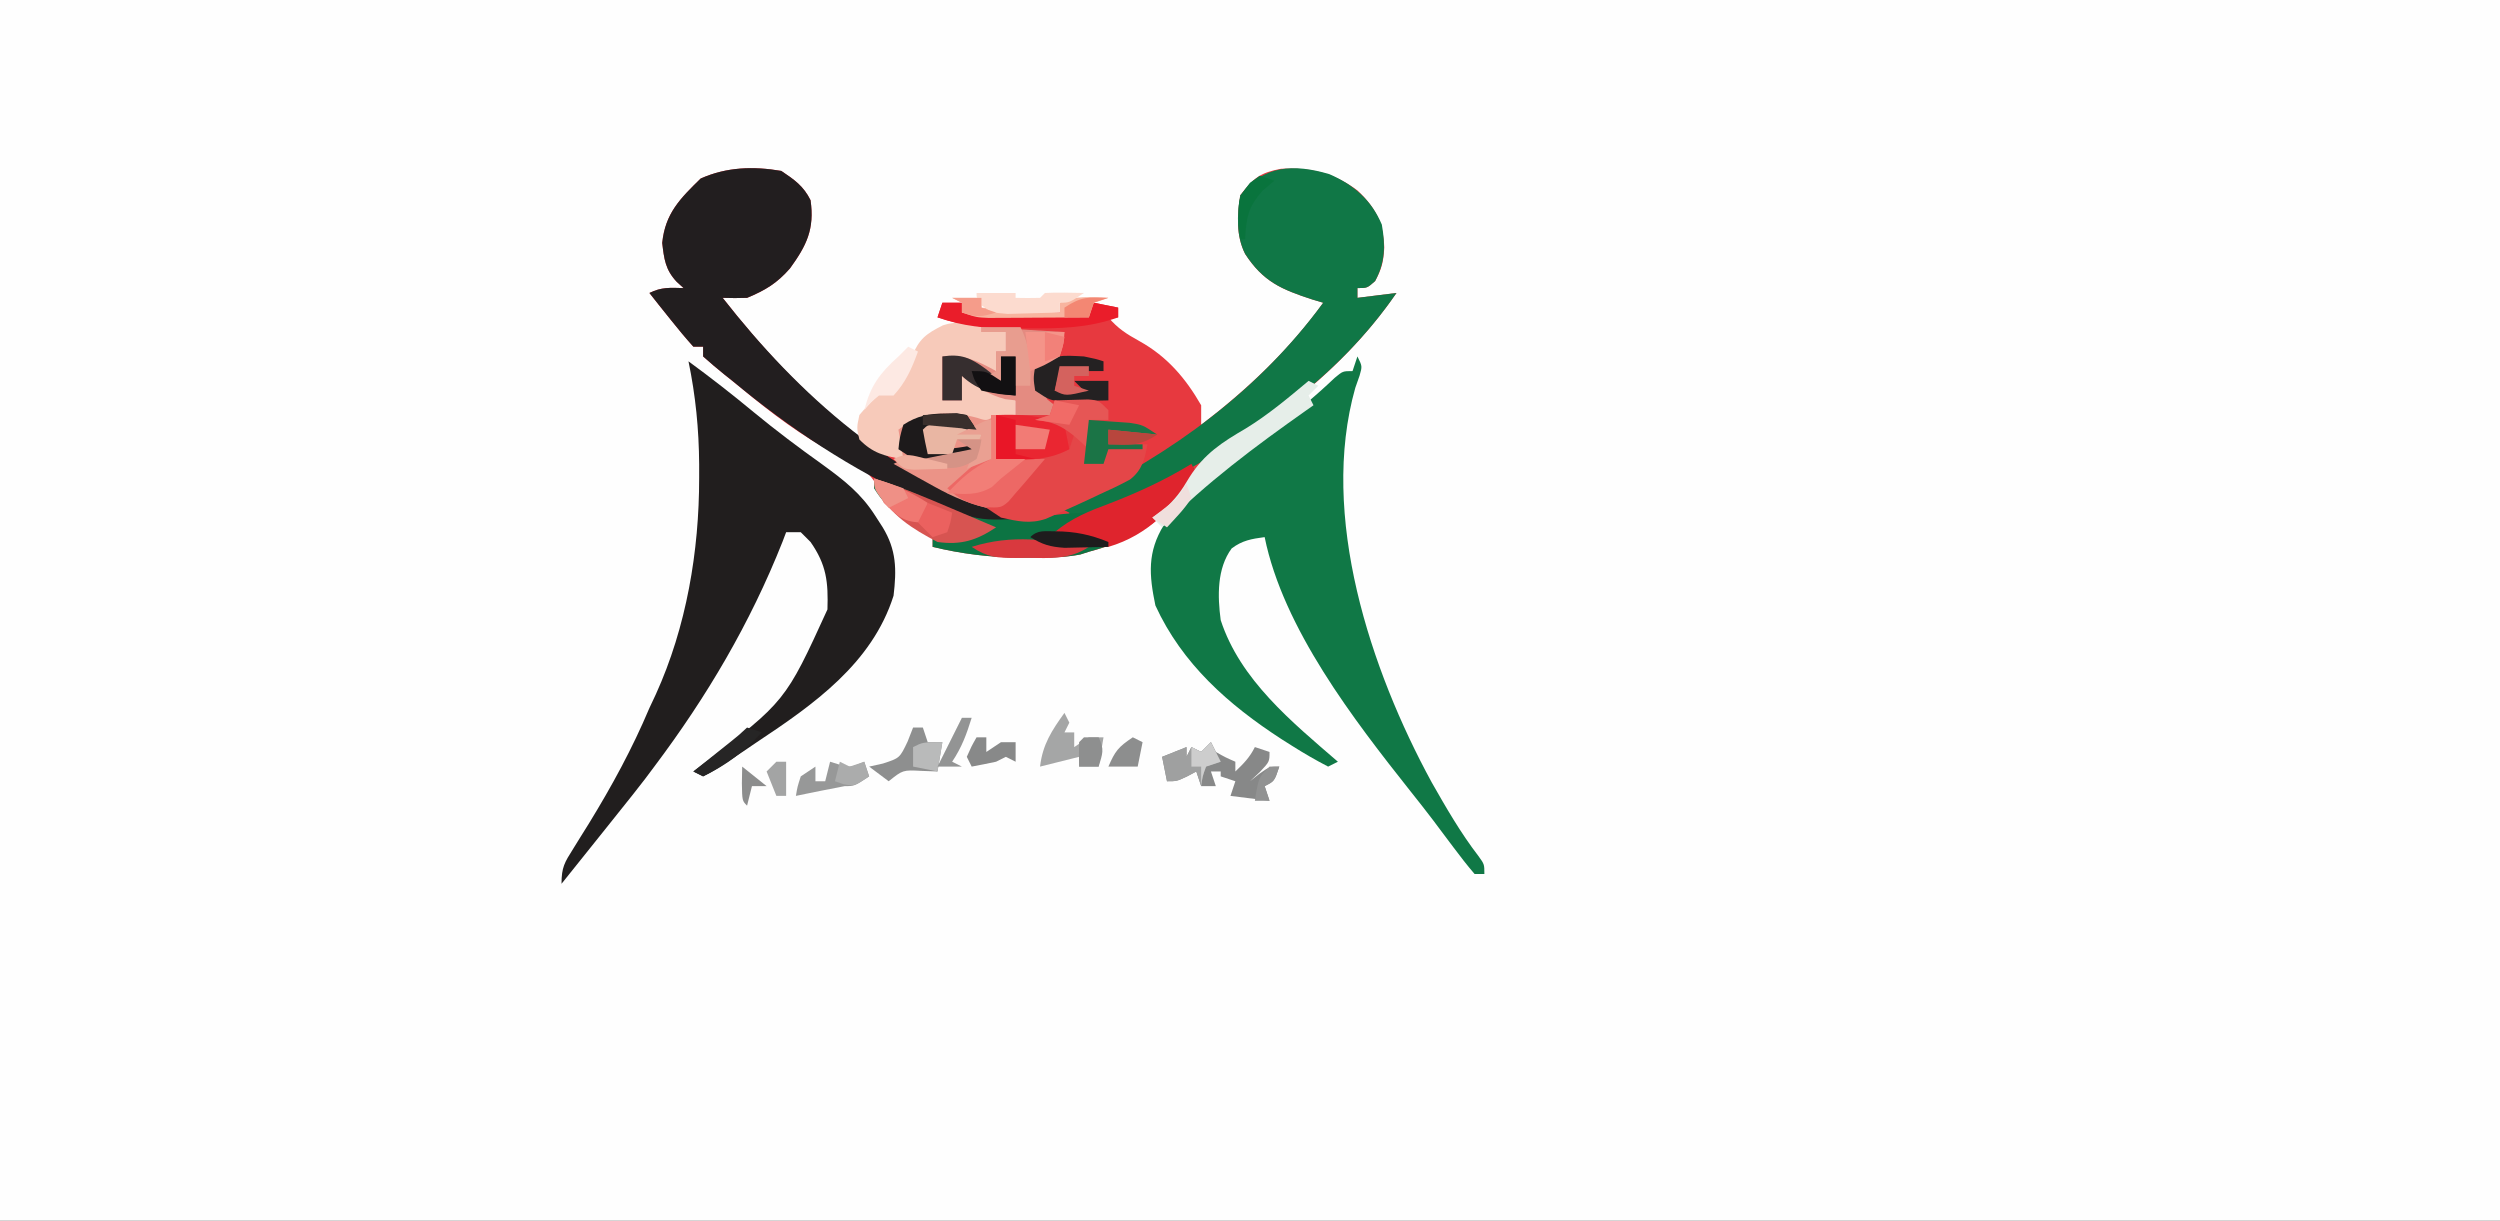 <?xml version="1.0" encoding="UTF-8"?>
<svg version="1.1" xmlns="http://www.w3.org/2000/svg" width="512" height="250">
<rect width="100%" height="100%" fill="#333333" stroke="none"/>
<path d="M0 0 C168.96 0 337.92 0 512 0 C512 82.5 512 165 512 250 C343.04 250 174.08 250 0 250 C0 167.5 0 85 0 0 Z " fill="#FEFEFE" transform="translate(0,0)"/>
<path d="M0 0 C2.699 1.812 4.541 3.081 6 6 C6.85 11.951 5.172 15.29 1.781 19.977 C-0.916 23.041 -3.223 24.421 -7 26 C-8.666 26.055 -10.335 26.065 -12 26 C-3.958 36.266 4.636 45.597 14.938 53.625 C15.481 54.051 16.025 54.477 16.585 54.916 C19.307 56.975 21.58 58.522 25 59 C24.505 56.03 24.505 56.03 24 53 C28.51 49.509 32.536 49.492 38 50 C39.096 50.286 39.096 50.286 40.215 50.578 C40.804 50.717 41.393 50.857 42 51 C42.33 50.67 42.66 50.34 43 50 C44.666 49.959 46.334 49.957 48 50 C48 49.01 48 48.02 48 47 C47.299 46.917 46.597 46.835 45.875 46.75 C42.347 45.83 39.939 44.119 37 42 C37 43.65 37 45.3 37 47 C35.68 47 34.36 47 33 47 C33 44.03 33 41.06 33 38 C37.449 37.607 40.142 38.847 44 41 C44 39.68 44 38.36 44 37 C44.66 37 45.32 37 46 37 C46 35.68 46 34.36 46 33 C44.989 32.876 43.979 32.752 42.938 32.625 C39.121 32.019 35.685 31.128 32 30 C32.495 28.515 32.495 28.515 33 27 C34.32 27 35.64 27 37 27 C37 27.66 37 28.32 37 29 C45.58 29 54.16 29 63 29 C63.33 28.34 63.66 27.68 64 27 C65.65 27.33 67.3 27.66 69 28 C69 28.66 69 29.32 69 30 C68.34 30 67.68 30 67 30 C68.951 32.295 70.688 33.382 73.375 34.875 C79.011 38.008 82.799 42.428 86 48 C86 49.32 86 50.64 86 52 C95.469 44.747 103.992 36.705 111 27 C110.264 26.781 109.528 26.562 108.77 26.336 C102.389 24.262 98.695 22.665 95 17 C93.123 13.246 93.353 9.079 94 5 C96.667 1.49 98.075 0.356 102.344 -0.434 C108.31 -0.737 113.193 0.398 118 4 C121.677 7.453 123.3 10.624 123.5 15.688 C123.332 18.582 123.021 19.961 121.625 22.562 C120 24 120 24 118 24 C118 24.66 118 25.32 118 26 C120.64 25.67 123.28 25.34 126 25 C116.679 38.565 103.791 49.218 89.695 57.578 C86.577 59.495 84.773 61.166 83 64.438 C78.182 72.242 71.711 75.724 63 78 C62.419 78.186 61.837 78.371 61.238 78.562 C57.821 79.23 54.406 79.191 50.938 79.188 C49.809 79.188 49.809 79.188 48.658 79.189 C42.618 79.133 36.881 78.423 31 77 C31 76.34 31 75.68 31 75 C28.852 73.518 26.616 72.235 24.359 70.926 C21.757 68.802 20.674 66.604 19.117 63.675 C17.231 60.847 14.614 59.741 11.625 58.25 C4.275 54.387 -2.041 49.598 -8.418 44.307 C-9.515 43.401 -10.622 42.508 -11.738 41.626 C-13.195 40.462 -14.603 39.235 -16 38 C-16 37.34 -16 36.68 -16 36 C-16.66 36 -17.32 36 -18 36 C-19.602 34.219 -21.134 32.375 -22.625 30.5 C-23.442 29.479 -24.26 28.458 -25.102 27.406 C-25.728 26.612 -26.355 25.818 -27 25 C-24.537 23.769 -22.72 23.928 -20 24 C-20.474 23.567 -20.949 23.134 -21.438 22.688 C-23.731 20.211 -23.993 18.062 -24.375 14.75 C-23.772 8.724 -20.719 5.676 -16.5 1.562 C-11.189 -0.809 -5.719 -0.973 0 0 Z " fill="#E7393F" transform="translate(160,35)"/>
<path d="M0 0 C1 2 1 2 0.441 3.934 C0.151 4.76 -0.139 5.586 -0.438 6.438 C-7.842 32.609 2.672 64.187 15.192 87.19 C18.135 92.366 21.126 97.566 24.762 102.289 C26 104 26 104 26 106 C25.34 106 24.68 106 24 106 C22.494 104.244 21.073 102.415 19.688 100.562 C18.783 99.356 17.878 98.151 16.973 96.945 C16.491 96.301 16.009 95.657 15.512 94.993 C13.993 92.99 12.438 91.02 10.871 89.055 C-0.719 74.427 -15.192 55.717 -19 37 C-21.687 37.363 -23.559 37.669 -25.75 39.312 C-28.792 43.419 -28.651 49.123 -28 54 C-24.009 66.245 -13.43 74.849 -4 83 C-4.99 83.495 -4.99 83.495 -6 84 C-8.558 82.669 -10.944 81.289 -13.375 79.75 C-14.449 79.071 -14.449 79.071 -15.544 78.379 C-26.41 71.323 -35.891 62.965 -41.375 51 C-42.668 44.793 -43.065 40.068 -39.625 34.5 C-33.526 26.316 -25.428 20.444 -17.13 14.682 C-12.667 11.562 -8.622 8.156 -4.672 4.398 C-3 3 -3 3 -1 3 C-0.67 2.01 -0.34 1.02 0 0 Z " fill="#107846" transform="translate(278,73)"/>
<path d="M0 0 C4.553 3.326 8.971 6.776 13.312 10.375 C17.912 14.168 22.636 17.719 27.492 21.176 C31.834 24.334 35.346 27.055 38.25 31.625 C38.75 32.401 39.25 33.177 39.766 33.977 C42.601 38.624 42.641 42.629 42 48 C37.603 61.899 25.568 70.318 14 78 C12.92 78.732 11.84 79.464 10.727 80.219 C5.218 83.862 5.218 83.862 3 85 C2.34 84.67 1.68 84.34 1 84 C1.594 83.55 2.189 83.1 2.801 82.637 C19.852 69.658 19.852 69.658 28.461 50.816 C28.64 45.197 28.278 41.687 25 37 C24.34 36.34 23.68 35.68 23 35 C22.01 35 21.02 35 20 35 C19.755 35.646 19.51 36.292 19.258 36.957 C12.634 53.654 3.777 68.668 -7 83 C-7.938 84.253 -7.938 84.253 -8.895 85.531 C-10.567 87.713 -12.276 89.859 -14 92 C-15.03 93.29 -16.06 94.58 -17.09 95.871 C-20.055 99.585 -23.026 103.293 -26 107 C-26 103.587 -25.367 102.624 -23.586 99.789 C-23.075 98.963 -22.564 98.136 -22.037 97.285 C-21.214 95.968 -21.214 95.968 -20.375 94.625 C-15.655 86.918 -11.515 79.335 -8 71 C-7.563 70.068 -7.126 69.136 -6.676 68.176 C-0.431 54.43 2.198 38.899 2.188 23.875 C2.188 22.954 2.189 22.032 2.189 21.083 C2.134 13.889 1.466 7.057 0 0 Z " fill="#211E1E" transform="translate(141,74)"/>
<path d="M0 0 C2.699 1.812 4.541 3.081 6 6 C6.85 11.951 5.172 15.29 1.781 19.977 C-0.916 23.041 -3.223 24.421 -7 26 C-8.666 26.055 -10.335 26.065 -12 26 C3.485 45.767 23.354 63.705 48 71 C47.67 71.66 47.34 72.32 47 73 C40.894 72.499 36.109 71.122 30.562 68.562 C29.787 68.209 29.011 67.856 28.212 67.491 C14.217 60.966 1.842 52.871 -10 43 C-10.569 42.55 -11.139 42.099 -11.725 41.635 C-13.186 40.467 -14.598 39.238 -16 38 C-16 37.34 -16 36.68 -16 36 C-16.66 36 -17.32 36 -18 36 C-19.602 34.219 -21.134 32.375 -22.625 30.5 C-23.442 29.479 -24.26 28.458 -25.102 27.406 C-25.728 26.612 -26.355 25.818 -27 25 C-24.537 23.769 -22.72 23.928 -20 24 C-20.474 23.567 -20.949 23.134 -21.438 22.688 C-23.731 20.211 -23.993 18.062 -24.375 14.75 C-23.772 8.724 -20.719 5.676 -16.5 1.562 C-11.189 -0.809 -5.719 -0.973 0 0 Z " fill="#221E1F" transform="translate(160,35)"/>
<path d="M0 0 C4.979 2.165 8.619 5.276 10.754 10.336 C11.507 14.622 11.452 18.036 9.379 21.898 C7.754 23.336 7.754 23.336 5.754 23.336 C5.754 23.996 5.754 24.656 5.754 25.336 C9.714 24.841 9.714 24.841 13.754 24.336 C1.727 41.838 -15.68 53.649 -34.246 63.336 C-35.377 63.935 -36.507 64.535 -37.672 65.152 C-42.787 67.796 -47.622 70.058 -53.246 71.336 C-53.246 70.676 -53.246 70.016 -53.246 69.336 C-53.906 69.006 -54.566 68.676 -55.246 68.336 C-54.23 67.851 -53.215 67.367 -52.168 66.867 C-32.178 57.197 -14.501 44.392 -1.246 26.336 C-1.982 26.117 -2.718 25.898 -3.477 25.672 C-9.858 23.598 -13.551 22.001 -17.246 16.336 C-19.123 12.582 -18.893 8.415 -18.246 4.336 C-13.521 -1.881 -7.245 -2.142 0 0 Z " fill="#107746" transform="translate(272.246,35.664)"/>
<path d="M0 0 C0.495 0.99 0.495 0.99 1 2 C-4.978 10.824 -10.71 15.185 -21 18 C-21.583 18.187 -22.165 18.374 -22.766 18.566 C-26.182 19.229 -29.596 19.191 -33.062 19.188 C-33.815 19.188 -34.567 19.189 -35.342 19.189 C-41.382 19.133 -47.119 18.423 -53 17 C-53 16.34 -53 15.68 -53 15 C-55.17 13.408 -57.446 12.043 -59.738 10.633 C-62.067 8.951 -63.482 7.427 -65 5 C-65 4.34 -65 3.68 -65 3 C-61.576 4.06 -58.303 5.276 -55.047 6.762 C-43.946 11.831 -43.946 11.831 -32 11 C-28.228 10.452 -24.817 10 -21 10 C-13.618 7.49 -6.693 3.972 0 0 Z " fill="#0C7443" transform="translate(244,95)"/>
<path d="M0 0 C0.949 0.186 1.897 0.371 2.875 0.562 C3.576 0.707 4.277 0.851 5 1 C5 2.32 5 3.64 5 5 C4.34 5 3.68 5 3 5 C3 6.32 3 7.64 3 9 C-0.806 8.328 -4.352 7.273 -8 6 C-8 8.97 -8 11.94 -8 15 C-6.68 15 -5.36 15 -4 15 C-4 13.35 -4 11.7 -4 10 C-3.484 10.268 -2.969 10.536 -2.438 10.812 C0.664 12.323 3.823 13.656 7 15 C7 15.99 7 16.98 7 18 C5.523 18.361 4.043 18.714 2.562 19.062 C1.327 19.358 1.327 19.358 0.066 19.66 C-0.956 19.828 -0.956 19.828 -2 20 C-2.33 19.67 -2.66 19.34 -3 19 C-5 18.8 -5 18.8 -7.312 18.812 C-8.092 18.798 -8.872 18.784 -9.676 18.77 C-12.203 19.02 -13.817 19.736 -16 21 C-16 22.98 -16 24.96 -16 27 C-19.762 26.478 -22.322 25.777 -25 23 C-25.562 20.625 -25.562 20.625 -25 18 C-22.625 15.188 -22.625 15.188 -20 13 C-19.34 13 -18.68 13 -18 13 C-15.877 10.7 -15.015 9.061 -14.25 6 C-12.735 2.365 -11.307 1.344 -7.867 -0.383 C-4.985 -1.335 -2.876 -0.813 0 0 Z " fill="#F7CABA" transform="translate(201,67)"/>
<path d="M0 0 C1.928 0.646 1.928 0.646 3.848 -0.578 C3.848 2.392 3.848 5.362 3.848 8.422 C7.148 8.422 10.448 8.422 13.848 8.422 C9.453 13.598 9.453 13.598 7.848 15.422 C7.431 16.014 7.015 16.605 6.586 17.215 C4.848 18.422 4.848 18.422 1.656 18.363 C-2.731 17.279 -6.186 15.578 -10.09 13.359 C-10.774 12.982 -11.458 12.605 -12.162 12.217 C-13.831 11.295 -15.492 10.36 -17.152 9.422 C-16.492 9.092 -15.832 8.762 -15.152 8.422 C-15.482 6.442 -15.812 4.462 -16.152 2.422 C-11.293 -1.341 -5.822 -1.564 0 0 Z " fill="#EB9387" transform="translate(200.152,85.578)"/>
<path d="M0 0 C1.772 0.114 3.542 0.242 5.312 0.375 C6.792 0.479 6.792 0.479 8.301 0.586 C11 1 11 1 14 3 C10.7 2.67 7.4 2.34 4 2 C4 2.99 4 3.98 4 5 C6.64 5 9.28 5 12 5 C11.436 8.013 10.928 10.289 8.416 12.213 C6.374 13.324 4.311 14.305 2.188 15.25 C1.475 15.588 0.763 15.925 0.029 16.273 C-1.969 17.212 -3.979 18.113 -6 19 C-6.919 19.413 -7.838 19.825 -8.785 20.25 C-12.082 21.367 -14.651 20.744 -18 20 C-18.99 19.34 -19.98 18.68 -21 18 C-20.319 17.67 -19.639 17.34 -18.938 17 C-15.519 14.672 -13.366 11.99 -10.844 8.742 C-8.611 6.633 -7.008 6.34 -4 6 C-3.67 5.01 -3.34 4.02 -3 3 C-2.34 3.66 -1.68 4.32 -1 5 C-0.67 3.35 -0.34 1.7 0 0 Z " fill="#E44648" transform="translate(223,86)"/>
<path d="M0 0 C5.61 0.33 11.22 0.66 17 1 C16.67 2.65 16.34 4.3 16 6 C13.938 7.312 13.938 7.312 12 8 C11.651 11.717 11.651 11.717 13.5 14.812 C13.995 15.204 14.49 15.596 15 16 C14.67 16.66 14.34 17.32 14 18 C11.69 18 9.38 18 7 18 C7 17.01 7 16.02 7 15 C6.299 14.918 5.598 14.835 4.875 14.75 C1.347 13.83 -1.061 12.119 -4 10 C-4 11.65 -4 13.3 -4 15 C-5.32 15 -6.64 15 -8 15 C-8 12.03 -8 9.06 -8 6 C-3.551 5.607 -0.858 6.847 3 9 C3 7.68 3 6.36 3 5 C3.66 5 4.32 5 5 5 C5 3.68 5 2.36 5 1 C3.35 1 1.7 1 0 1 C0 0.67 0 0.34 0 0 Z " fill="#E48B81" transform="translate(201,67)"/>
<path d="M0 0 C0.33 0.66 0.66 1.32 1 2 C-3.697 8.933 -8.737 14.563 -17 17 C-19.895 16.539 -19.895 16.539 -22.812 15.625 C-24.276 15.18 -24.276 15.18 -25.77 14.727 C-26.506 14.487 -27.242 14.247 -28 14 C-24.616 11.119 -20.923 9.66 -16.812 8.125 C-10.919 5.856 -5.399 3.307 0 0 Z " fill="#DF242D" transform="translate(244,95)"/>
<path d="M0 0 C0.33 0 0.66 0 1 0 C1 2.97 1 5.94 1 9 C4.3 9 7.6 9 11 9 C6.605 14.176 6.605 14.176 5 16 C4.51 16.574 4.02 17.147 3.516 17.738 C2 19 2 19 -1.438 18.875 C-4.801 18.049 -6.492 17.307 -9 15 C-7.88 13.994 -6.754 12.995 -5.625 12 C-4.999 11.443 -4.372 10.886 -3.727 10.312 C-2 9 -2 9 0 9 C0 6.03 0 3.06 0 0 Z " fill="#ED6865" transform="translate(203,85)"/>
<path d="M0 0 C0.66 0.33 1.32 0.66 2 1 C1.34 1.66 0.68 2.32 0 3 C0.495 3.99 0.495 3.99 1 5 C0.507 5.347 0.014 5.693 -0.494 6.051 C-10.983 13.454 -20.945 20.859 -30 30 C-30.66 29.34 -31.32 28.68 -32 28 C-31.299 27.526 -30.598 27.051 -29.875 26.562 C-27.255 24.227 -26.106 22.635 -24.375 19.688 C-21.325 14.901 -17.746 12.604 -12.902 9.773 C-8.268 6.941 -4.162 3.476 0 0 Z " fill="#E6EEE9" transform="translate(268,78)"/>
<path d="M0 0 C5.22 -0.18 9.073 0.029 14 2 C14.33 3.65 14.66 5.3 15 7 C10.139 9.592 5.347 9.187 0 9 C0 6.03 0 3.06 0 0 Z " fill="#EA2631" transform="translate(204,85)"/>
<path d="M0 0 C5.445 1.696 10.635 3.892 15.875 6.125 C16.754 6.498 17.633 6.87 18.539 7.254 C20.694 8.167 22.847 9.083 25 10 C20.984 12.678 17.833 13.663 13 13 C7.996 10.389 3.154 7.432 0.684 2.227 C0.458 1.492 0.232 0.757 0 0 Z " fill="#D75451" transform="translate(179,98)"/>
<path d="M0 0 C0.33 0.66 0.66 1.32 1 2 C3.017 3.134 3.017 3.134 5 4 C5 4.66 5 5.32 5 6 C6.708 4.366 7.935 3.131 9 1 C9.99 1.33 10.98 1.66 12 2 C12 4 12 4 10 6.125 C9.34 6.744 8.68 7.362 8 8 C8.619 7.505 9.238 7.01 9.875 6.5 C12 5 12 5 14 5 C13 8 13 8 11 9 C11.33 9.99 11.66 10.98 12 12 C9.36 11.67 6.72 11.34 4 11 C4.33 10.01 4.66 9.02 5 8 C4.01 7.67 3.02 7.34 2 7 C2 6.67 2 6.34 2 6 C1.34 6 0.68 6 0 6 C0.33 6.99 0.66 7.98 1 9 C0.01 9 -0.98 9 -2 9 C-2.33 8.01 -2.66 7.02 -3 6 C-3.928 6.495 -3.928 6.495 -4.875 7 C-7 8 -7 8 -9 8 C-9.33 6.35 -9.66 4.7 -10 3 C-8.35 2.34 -6.7 1.68 -5 1 C-5 1.66 -5 2.32 -5 3 C-4.67 2.34 -4.34 1.68 -4 1 C-3.34 1.33 -2.68 1.66 -2 2 C-1.34 1.34 -0.68 0.68 0 0 Z " fill="#878888" transform="translate(248,152)"/>
<path d="M0 0 C1.32 0 2.64 0 4 0 C4 0.66 4 1.32 4 2 C12.58 2 21.16 2 30 2 C30.33 1.34 30.66 0.68 31 0 C33.475 0.495 33.475 0.495 36 1 C36 1.66 36 2.32 36 3 C29.794 5.197 24.046 5.3 17.5 5.25 C16.493 5.258 15.486 5.265 14.449 5.273 C8.907 5.259 4.234 4.852 -1 3 C-0.67 2.01 -0.34 1.02 0 0 Z " fill="#EA1D2A" transform="translate(193,62)"/>
<path d="M0 0 C3.848 -0.583 5.763 0.3 8.812 2.5 C9.884 3.322 10.949 4.152 12 5 C12 3.35 12 1.7 12 0 C12.99 0 13.98 0 15 0 C15 2.64 15 5.28 15 8 C10.443 7.562 7.423 7.15 4 4 C4 5.65 4 7.3 4 9 C2.68 9 1.36 9 0 9 C0 6.03 0 3.06 0 0 Z " fill="#362E2F" transform="translate(193,73)"/>
<path d="M0 0 C2.438 0.5 2.438 0.5 4 1 C4 1.66 4 2.32 4 3 C1.03 3 -1.94 3 -5 3 C-5.33 4.32 -5.66 5.64 -6 7 C-4.02 7 -2.04 7 0 7 C-0.66 6.34 -1.32 5.68 -2 5 C0.31 5 2.62 5 5 5 C5 6.32 5 7.64 5 9 C3.063 9.054 1.125 9.093 -0.812 9.125 C-1.891 9.148 -2.97 9.171 -4.082 9.195 C-7 9 -7 9 -10 7 C-10.375 4.5 -10.375 4.5 -10 2 C-6.306 -0.463 -4.367 -0.23 0 0 Z " fill="#242122" transform="translate(222,73)"/>
<path d="M0 0 C1.164 -0.025 1.164 -0.025 2.352 -0.051 C3.353 0.129 3.353 0.129 4.375 0.312 C5.035 1.302 5.695 2.292 6.375 3.312 C3.075 3.312 -0.225 3.312 -3.625 3.312 C-3.625 4.633 -3.625 5.952 -3.625 7.312 C-0.133 7.412 2.969 7.091 6.375 6.312 C6.045 6.973 5.715 7.633 5.375 8.312 C2.589 9.241 0.764 9.476 -2.125 9.5 C-3.285 9.521 -3.285 9.521 -4.469 9.543 C-6.625 9.312 -6.625 9.312 -9.625 7.312 C-9.375 4.938 -9.375 4.938 -8.625 2.312 C-5.756 0.445 -3.39 0.017 0 0 Z " fill="#1D1A1B" transform="translate(193.625,84.688)"/>
<path d="M0 0 C1.458 -0.054 2.916 -0.093 4.375 -0.125 C5.187 -0.148 5.999 -0.171 6.836 -0.195 C9 0 9 0 11 2 C11 2.66 11 3.32 11 4 C9.68 4 8.36 4 7 4 C7 5.98 7 7.96 7 10 C6.113 9.196 5.226 8.391 4.312 7.562 C1.617 5.296 -0.421 4.316 -4 4 C-3.01 3.67 -2.02 3.34 -1 3 C-0.67 2.01 -0.34 1.02 0 0 Z " fill="#E65655" transform="translate(216,82)"/>
<path d="M0 0 C0.33 0.66 0.66 1.32 1 2 C0.67 2.66 0.34 3.32 0 4 C0.66 4 1.32 4 2 4 C2 4.99 2 5.98 2 7 C2.99 6.34 3.98 5.68 5 5 C5.99 5 6.98 5 8 5 C7.67 6.98 7.34 8.96 7 11 C5.68 11 4.36 11 3 11 C3 10.34 3 9.68 3 9 C0.36 9.66 -2.28 10.32 -5 11 C-4.469 6.485 -2.634 3.653 0 0 Z " fill="#A5A6A6" transform="translate(218,146)"/>
<path d="M0 0 C0.33 0 0.66 0 1 0 C1 2.97 1 5.94 1 9 C2.98 9 4.96 9 7 9 C5.338 10.339 3.67 11.671 2 13 C1.381 13.578 0.762 14.155 0.125 14.75 C-2.924 16.543 -5.538 16.2 -9 16 C-6.038 12.874 -3.904 10.952 0 9 C0 6.03 0 3.06 0 0 Z " fill="#F27E77" transform="translate(203,85)"/>
<path d="M0 0 C1.98 0 3.96 0 6 0 C6 0.66 6 1.32 6 2 C11.28 2.33 16.56 2.66 22 3 C22 2.34 22 1.68 22 1 C25.215 -0.607 28.436 -0.057 32 0 C31.01 0.33 30.02 0.66 29 1 C28.67 1.99 28.34 2.98 28 4 C24.229 4.029 20.458 4.047 16.688 4.062 C15.08 4.075 15.08 4.075 13.439 4.088 C12.411 4.091 11.383 4.094 10.324 4.098 C9.376 4.103 8.428 4.108 7.452 4.114 C5 4 5 4 2 3 C2 2.34 2 1.68 2 1 C1.34 0.67 0.68 0.34 0 0 Z " fill="#F8B49F" transform="translate(195,61)"/>
<path d="M0 0 C1.772 0.114 3.542 0.242 5.312 0.375 C6.792 0.479 6.792 0.479 8.301 0.586 C11 1 11 1 14 3 C10.7 2.67 7.4 2.34 4 2 C4 2.99 4 3.98 4 5 C6.31 5 8.62 5 11 5 C11 5.33 11 5.66 11 6 C8.69 6 6.38 6 4 6 C3.67 6.99 3.34 7.98 3 9 C1.68 9 0.36 9 -1 9 C-0.67 6.03 -0.34 3.06 0 0 Z " fill="#1B7446" transform="translate(223,86)"/>
<path d="M0 0 C2.64 0 5.28 0 8 0 C8 0.33 8 0.66 8 1 C9.666 1.043 11.334 1.041 13 1 C13.33 0.67 13.66 0.34 14 0 C16.671 -0.141 19.324 -0.042 22 0 C19 2 19 2 17 2 C17 2.66 17 3.32 17 4 C14.73 4.081 12.459 4.139 10.188 4.188 C8.291 4.24 8.291 4.24 6.355 4.293 C3 4 3 4 1.051 2.551 C0 1 0 1 0 0 Z " fill="#FCDBCF" transform="translate(200,60)"/>
<path d="M0 0 C0.66 0 1.32 0 2 0 C2.33 0.99 2.66 1.98 3 3 C3.99 3 4.98 3 6 3 C5.67 4.98 5.34 6.96 5 9 C3.907 8.959 2.814 8.918 1.688 8.875 C-2.089 8.679 -2.089 8.679 -5 11 C-6.32 10.01 -7.64 9.02 -9 8 C-8.072 7.794 -7.144 7.588 -6.188 7.375 C-2.74 6.256 -2.74 6.256 -1.125 2.875 C-0.754 1.926 -0.383 0.978 0 0 Z " fill="#8E8F8F" transform="translate(187,149)"/>
<path d="M0 0 C2.64 0 5.28 0 8 0 C9.998 4.121 10.178 7.452 10 12 C9.01 12 8.02 12 7 12 C7 10.02 7 8.04 7 6 C6.01 6 5.02 6 4 6 C4 7.65 4 9.3 4 11 C3.01 10.67 2.02 10.34 1 10 C1.66 9.67 2.32 9.34 3 9 C3 7.68 3 6.36 3 5 C3.66 5 4.32 5 5 5 C5 3.68 5 2.36 5 1 C3.35 1 1.7 1 0 1 C0 0.67 0 0.34 0 0 Z " fill="#E89D8F" transform="translate(201,67)"/>
<path d="M0 0 C-3.945 2.651 -7.994 2.296 -12.562 2.25 C-13.33 2.258 -14.098 2.265 -14.889 2.273 C-18.772 2.26 -20.7 2.2 -24 0 C-15.693 -2.623 -8.391 -1.437 0 0 Z " fill="#D9393E" transform="translate(223,112)"/>
<path d="M0 0 C0.598 0.186 1.196 0.371 1.812 0.562 C4.164 1.221 4.164 1.221 7 0 C7.33 0.99 7.66 1.98 8 3 C5 5 5 5 3 5 C1.288 5.314 -0.42 5.65 -2.125 6 C-3.035 6.186 -3.945 6.371 -4.883 6.562 C-5.581 6.707 -6.28 6.851 -7 7 C-6.688 5.125 -6.688 5.125 -6 3 C-5.01 2.34 -4.02 1.68 -3 1 C-3 1.99 -3 2.98 -3 4 C-2.34 4 -1.68 4 -1 4 C-0.67 2.68 -0.34 1.36 0 0 Z " fill="#979898" transform="translate(170,156)"/>
<path d="M0 0 C0.66 1.32 1.32 2.64 2 4 C1.01 4.33 0.02 4.66 -1 5 C-1.733 7.015 -1.733 7.015 -2 9 C-2.33 8.01 -2.66 7.02 -3 6 C-3.928 6.495 -3.928 6.495 -4.875 7 C-7 8 -7 8 -9 8 C-9.33 6.35 -9.66 4.7 -10 3 C-8.35 2.34 -6.7 1.68 -5 1 C-5 1.66 -5 2.32 -5 3 C-4.67 2.34 -4.34 1.68 -4 1 C-3.34 1.33 -2.68 1.66 -2 2 C-1.34 1.34 -0.68 0.68 0 0 Z " fill="#9FA0A0" transform="translate(248,152)"/>
<path d="M0 0 C4.053 1.225 7.444 2.699 11 5 C10.67 6.32 10.34 7.64 10 9 C6.005 9 4.858 7.711 2 5 C0.688 2.25 0.688 2.25 0 0 Z " fill="#F07771" transform="translate(179,98)"/>
<path d="M0 0 C3.203 0.214 5.814 1.072 8.812 2.188 C8.812 2.518 8.812 2.848 8.812 3.188 C7.162 3.188 5.513 3.188 3.812 3.188 C3.482 4.178 3.152 5.168 2.812 6.188 C1.163 6.188 -0.487 6.188 -2.188 6.188 C-2.57 4.531 -2.901 2.863 -3.188 1.188 C-2.188 0.188 -2.188 0.188 0 0 Z " fill="#E9B6A3" transform="translate(192.188,86.812)"/>
<path d="M0 0 C0.99 0 1.98 0 3 0 C3 2.64 3 5.28 3 8 C-0.375 7.75 -0.375 7.75 -4 7 C-5.438 4.938 -5.438 4.938 -6 3 C-3 3 -3 3 0 5 C0 3.35 0 1.7 0 0 Z " fill="#121012" transform="translate(205,73)"/>
<path d="M0 0 C0.66 0.33 1.32 0.66 2 1 C0.761 4.432 -0.503 7.303 -3 10 C-3.99 10 -4.98 10 -6 10 C-7.688 11.438 -7.688 11.438 -9 13 C-7.717 7.985 -5.828 5.445 -2 2 C-1.34 1.34 -0.68 0.68 0 0 Z " fill="#FDE9E3" transform="translate(186,71)"/>
<path d="M0 0 C2.64 0 5.28 0 8 0 C7.875 2.312 7.875 2.312 7 5 C3.938 6.812 3.938 6.812 1 8 C0.67 5.36 0.34 2.72 0 0 Z " fill="#F49489" transform="translate(210,68)"/>
<path d="M0 0 C1.32 0.33 2.64 0.66 4 1 C4 3.31 4 5.62 4 8 C5.32 8.33 6.64 8.66 8 9 C5.36 9 2.72 9 0 9 C0 6.03 0 3.06 0 0 Z " fill="#E91627" transform="translate(204,85)"/>
<path d="M0 0 C3.948 0.032 7.129 0.676 10.812 2.188 C10.812 2.518 10.812 2.848 10.812 3.188 C8.896 3.242 6.979 3.28 5.062 3.312 C3.461 3.347 3.461 3.347 1.828 3.383 C-1.112 3.192 -2.711 2.714 -5.188 1.188 C-3.636 -0.364 -2.15 0.018 0 0 Z " fill="#1E1C1D" transform="translate(216.188,108.812)"/>
<path d="M0 0 C2.31 0.33 4.62 0.66 7 1 C6.67 2.32 6.34 3.64 6 5 C4.02 5 2.04 5 0 5 C0 3.35 0 1.7 0 0 Z " fill="#F27B75" transform="translate(208,87)"/>
<path d="M0 0 C1.98 0 3.96 0 6 0 C6 0.66 6 1.32 6 2 C5.01 2 4.02 2 3 2 C3 2.66 3 3.32 3 4 C3.99 4.33 4.98 4.66 6 5 C1.25 6.125 1.25 6.125 -1 5 C-0.67 3.35 -0.34 1.7 0 0 Z " fill="#D4625E" transform="translate(217,75)"/>
<path d="M0 0 C0.99 0.33 1.98 0.66 3 1 C-0.665 4.998 -4.111 7.602 -9 10 C-9.66 9.67 -10.32 9.34 -11 9 C-9.935 8.151 -9.935 8.151 -8.848 7.285 C-7.929 6.552 -7.009 5.818 -6.062 5.062 C-5.146 4.332 -4.229 3.601 -3.285 2.848 C-1.591 1.481 -1.591 1.481 0 0 Z " fill="#262525" transform="translate(153,149)"/>
<path d="M0 0 C2.475 0.99 2.475 0.99 5 2 C4.688 3.938 4.688 3.938 4 6 C3.01 6.33 2.02 6.66 1 7 C0.01 6.01 -0.98 5.02 -2 4 C-1.34 2.68 -0.68 1.36 0 0 Z " fill="#EB615F" transform="translate(190,103)"/>
<path d="M0 0 C0.66 0 1.32 0 2 0 C2 0.99 2 1.98 2 3 C2.99 2.34 3.98 1.68 5 1 C5.99 1 6.98 1 8 1 C8 2.32 8 3.64 8 5 C7.34 4.67 6.68 4.34 6 4 C5.01 4.495 5.01 4.495 4 5 C2.338 5.356 0.672 5.692 -1 6 C-1.33 5.34 -1.66 4.68 -2 4 C-1.062 1.875 -1.062 1.875 0 0 Z " fill="#888989" transform="translate(200,151)"/>
<path d="M0 0 C0 2.64 0 5.28 0 8 C-1.65 8.66 -3.3 9.32 -5 10 C-4.01 7.69 -3.02 5.38 -2 3 C-3.65 3 -5.3 3 -7 3 C-1 0 -1 0 0 0 Z " fill="#EAA092" transform="translate(203,86)"/>
<path d="M0 0 C-0.33 1.98 -0.66 3.96 -1 6 C-2.65 5.67 -4.3 5.34 -6 5 C-6 3.68 -6 2.36 -6 1 C-4 0 -4 0 0 0 Z " fill="#B9BABA" transform="translate(193,152)"/>
<path d="M0 0 C0.66 0 1.32 0 2 0 C0.941 3.403 -0.009 6.014 -2 9 C-1.34 9.33 -0.68 9.66 0 10 C-1.65 10 -3.3 10 -5 10 C-3.35 6.7 -1.7 3.4 0 0 Z " fill="#939494" transform="translate(197,147)"/>
<path d="M0 0 C1.65 0 3.3 0 5 0 C4.688 1.875 4.688 1.875 4 4 C-0.18 6.786 -2.147 5.796 -7 5 C-7 4.67 -7 4.34 -7 4 C-3.7 3.34 -0.4 2.68 3 2 C2.01 1.34 1.02 0.68 0 0 Z " fill="#D59386" transform="translate(196,90)"/>
<path d="M0 0 C1.457 -0.081 2.916 -0.139 4.375 -0.188 C5.187 -0.222 5.999 -0.257 6.836 -0.293 C7.55 -0.196 8.264 -0.1 9 0 C9.66 0.99 10.32 1.98 11 3 C7.37 2.67 3.74 2.34 0 2 C0 1.34 0 0.68 0 0 Z " fill="#392F2C" transform="translate(189,85)"/>
<path d="M0 0 C0.99 0.33 1.98 0.66 3 1 C2.196 1.681 1.391 2.361 0.562 3.062 C-2.423 6.485 -2.738 8.543 -3 13 C-3.33 13 -3.66 13 -4 13 C-4.63 4.807 -4.63 4.807 -2 1.438 C-1.34 0.963 -0.68 0.489 0 0 Z " fill="#09743D" transform="translate(258,36)"/>
<path d="M0 0 C0.66 0.33 1.32 0.66 2 1 C1.67 2.65 1.34 4.3 1 6 C-0.98 6 -2.96 6 -5 6 C-3.63 2.839 -3.011 2.007 0 0 Z " fill="#8D8E8E" transform="translate(232,151)"/>
<path d="M0 0 C1.65 0.33 3.3 0.66 5 1 C4.34 2.32 3.68 3.64 3 5 C0.69 4.67 -1.62 4.34 -4 4 C-3.01 3.67 -2.02 3.34 -1 3 C-0.67 2.01 -0.34 1.02 0 0 Z " fill="#F16B67" transform="translate(216,82)"/>
<path d="M0 0 C0.66 1.32 1.32 2.64 2 4 C1.01 4.33 0.02 4.66 -1 5 C-1.733 7.015 -1.733 7.015 -2 9 C-2 7.68 -2 6.36 -2 5 C-2.66 5 -3.32 5 -4 5 C-4 3.68 -4 2.36 -4 1 C-3.01 1.495 -3.01 1.495 -2 2 C-1.34 1.34 -0.68 0.68 0 0 Z " fill="#CDCDCD" transform="translate(248,152)"/>
<path d="M0 0 C3.3 0.33 6.6 0.66 10 1 C6.356 3.429 4.288 3.162 0 3 C0 2.01 0 1.02 0 0 Z " fill="#B8463D" transform="translate(227,88)"/>
<path d="M0 0 C-0.99 0.33 -1.98 0.66 -3 1 C-3.33 1.99 -3.66 2.98 -4 4 C-5.65 4 -7.3 4 -9 4 C-9 3.34 -9 2.68 -9 2 C-5.565 -0.29 -4.015 -0.178 0 0 Z " fill="#F38773" transform="translate(227,61)"/>
<path d="M0 0 C0.66 0.33 1.32 0.66 2 1 C2.99 0.67 3.98 0.34 5 0 C5.33 0.99 5.66 1.98 6 3 C3 5 3 5 0.812 4.625 C0.214 4.419 -0.384 4.213 -1 4 C-0.67 2.68 -0.34 1.36 0 0 Z " fill="#ABACAC" transform="translate(172,156)"/>
<path d="M0 0 C0.99 0 1.98 0 3 0 C4.245 2.491 3.777 3.411 3 6 C1.68 6 0.36 6 -1 6 C-1.043 4.334 -1.041 2.666 -1 1 C-0.67 0.67 -0.34 0.34 0 0 Z " fill="#8E8F8F" transform="translate(222,151)"/>
<path d="M0 0 C2.02 0.602 4.021 1.273 6 2 C6.33 2.66 6.66 3.32 7 4 C5.02 4.99 5.02 4.99 3 6 C0 2.25 0 2.25 0 0 Z " fill="#EF9086" transform="translate(179,98)"/>
<path d="M0 0 C1.98 0 3.96 0 6 0 C6 0.66 6 1.32 6 2 C6.99 2.33 7.98 2.66 9 3 C5.99 3.934 5.133 4.044 2 3 C2 2.34 2 1.68 2 1 C1.34 0.67 0.68 0.34 0 0 Z " fill="#F59C8A" transform="translate(195,61)"/>
<path d="M0 0 C0.66 0 1.32 0 2 0 C2 2.31 2 4.62 2 7 C1.34 7 0.68 7 0 7 C-0.66 5.35 -1.32 3.7 -2 2 C-1.34 1.34 -0.68 0.68 0 0 Z " fill="#A3A4A4" transform="translate(159,156)"/>
<path d="M0 0 C1.65 1.32 3.3 2.64 5 4 C4.01 4 3.02 4 2 4 C1.67 5.32 1.34 6.64 1 8 C0 7 0 7 -0.062 3.438 C-0.042 2.303 -0.021 1.169 0 0 Z " fill="#8C8D8D" transform="translate(152,157)"/>
<path d="M0 0 C0.33 0.99 0.66 1.98 1 3 C-0.404 5.264 -2.197 7.021 -4 9 C-4.99 8.34 -5.98 7.68 -7 7 C-6.216 6.402 -5.433 5.804 -4.625 5.188 C-1.854 3.089 -1.854 3.089 0 0 Z " fill="#F0DFDD" transform="translate(243,99)"/>
<path d="M0 0 C0.66 0 1.32 0 2 0 C1 3 1 3 -1 4 C-0.67 4.99 -0.34 5.98 0 7 C-0.99 7 -1.98 7 -3 7 C-2.25 2.25 -2.25 2.25 0 0 Z " fill="#919292" transform="translate(260,157)"/>
<path d="M0 0 C1.226 0.292 1.226 0.292 2.477 0.59 C3.416 0.824 3.416 0.824 4.375 1.062 C4.375 1.393 4.375 1.722 4.375 2.062 C2.917 2.116 1.459 2.155 0 2.188 C-0.812 2.211 -1.624 2.234 -2.461 2.258 C-4.625 2.062 -4.625 2.062 -6.625 0.062 C-3.992 -1.254 -2.823 -0.686 0 0 Z " fill="#F0AF9E" transform="translate(189.625,93.938)"/>
<path d="M0 0 C1.32 0.33 2.64 0.66 4 1 C3.688 2.938 3.688 2.938 3 5 C2.01 5.33 1.02 5.66 0 6 C0 4.02 0 2.04 0 0 Z " fill="#F28179" transform="translate(214,68)"/>
</svg>
